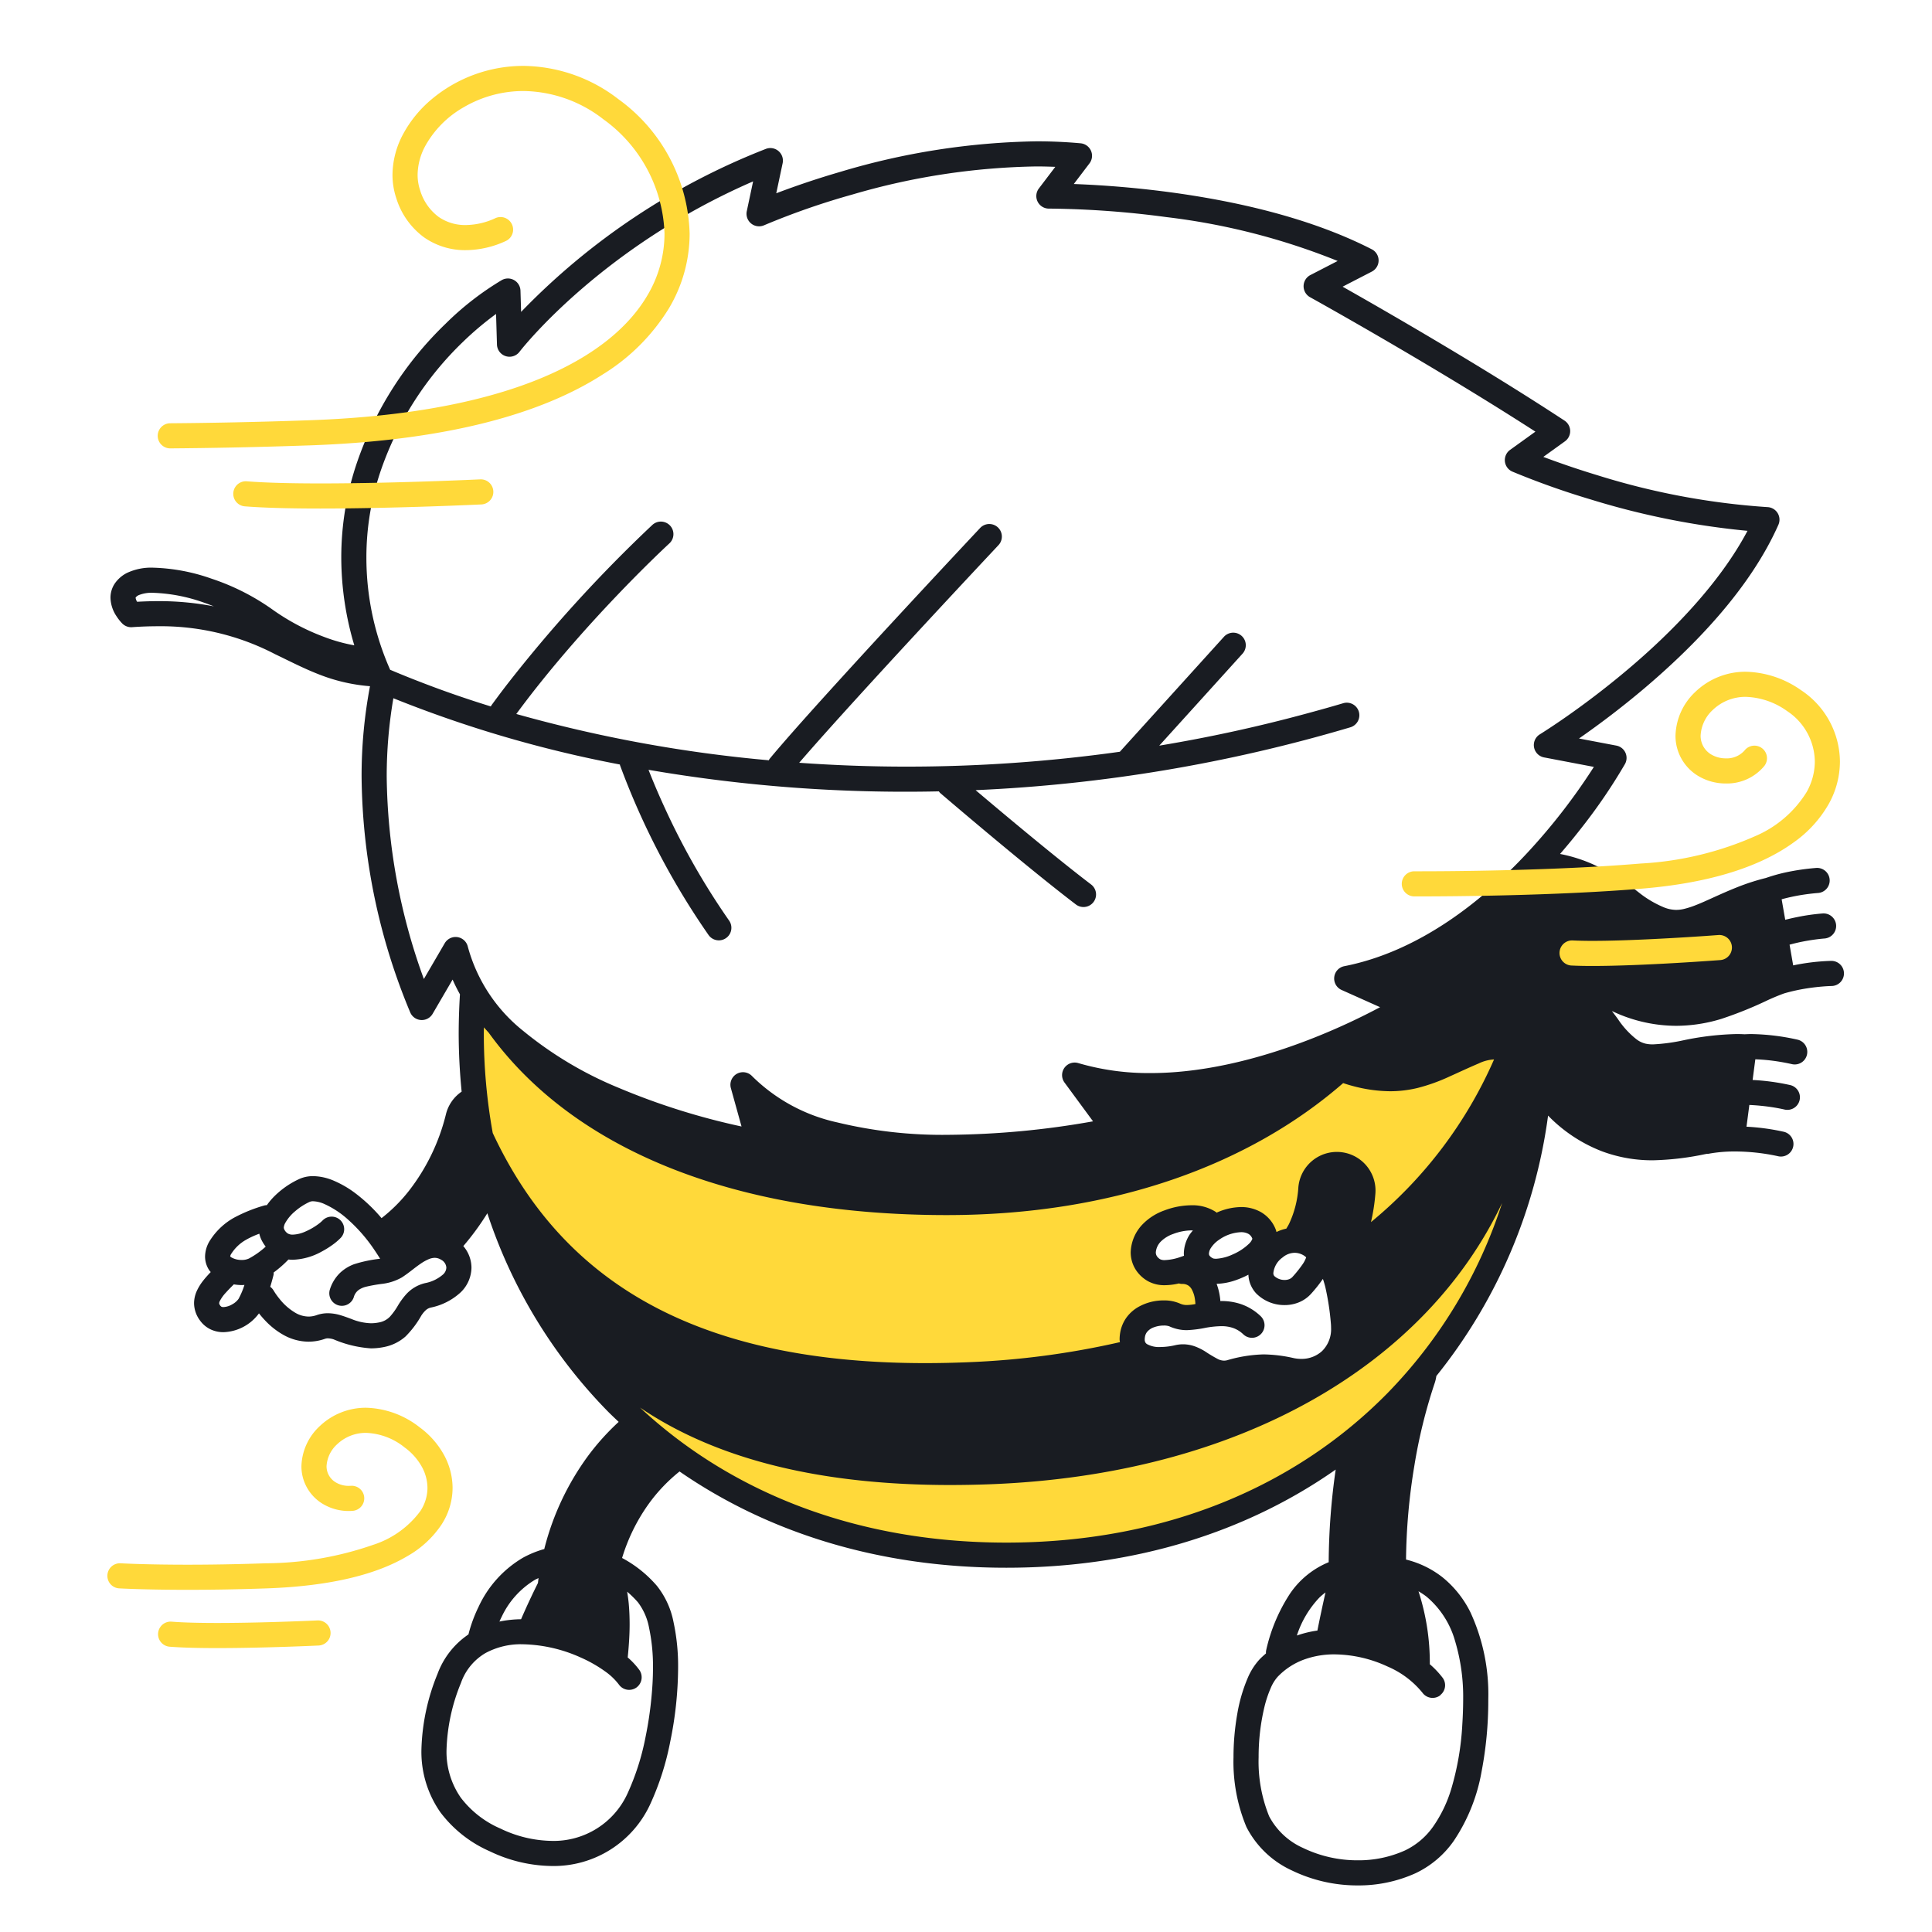 <svg xmlns="http://www.w3.org/2000/svg" width="200" height="200" fill="none"><path fill="#FFD93A" d="M145.745 104.128s-19 11.834-34.5 7.167l4.167 5.667s-28.333 6.333-38.5-4.667l1.667 6s-22.48-3.651-29.643-15.686a66.938 66.938 0 0 0-.153 4.317c0 29.859 21.6 54.065 55.386 54.065 33.787 0 55.386-24.206 55.386-54.065a64.627 64.627 0 0 0-2.027-16.178c-4.648 4.616-10.817 9.102-18.116 10.547l6.333 2.833Zm-12.148 37.623c-2.155-.512-6.543.931-8.379.151-1.835-.779-3.226-1.832-5.289-1.389a2.952 2.952 0 0 1-2.45-.315 2.958 2.958 0 0 1-.902-.887 2.972 2.972 0 0 1-.446-1.184c-.342-1.734 2.753-2.399 4.98-2.099 2.227.299 3.105-.456 3.105-.456s.206-.846-.78-2.922-5.457-.131-6.144-2.554c-.513-1.808 1.716-3.053 4.132-3.932 2.415-.879 3.258.871 3.258.871s.23-.388 3.145-.5c2.915-.113 2.383 2.461 2.383 2.461a10.043 10.043 0 0 1 4.314-.479c2.517.243 3.153 5.967 3.851 8.893.697 2.925-2.623 4.853-4.778 4.341Z"/><path fill="#191C22" d="M189.573 99.47a22.105 22.105 0 0 0-3.943.467l-.375-2.145c.453-.121.893-.227 1.294-.306a21.629 21.629 0 0 1 2.156-.319l.118-.01.031-.002a1.303 1.303 0 0 0 1.151-.873 1.284 1.284 0 0 0-.06-.994 1.3 1.3 0 0 0-1.249-.728c-.893.07-1.78.196-2.657.376-.386.078-.8.17-1.233.28l-.371-2.123c.696-.19 1.402-.342 2.114-.455a22.9 22.9 0 0 1 1.528-.187l.085-.007.022-.001a1.298 1.298 0 0 0 1.089-1.874 1.304 1.304 0 0 0-1.257-.72c-1.022.08-2.038.225-3.041.435-.734.155-1.458.357-2.167.602a22.76 22.76 0 0 0-2.978.96c-1.786.712-3.156 1.412-4.184 1.813a9.384 9.384 0 0 1-1.275.423c-.278.07-.562.107-.848.11a3.493 3.493 0 0 1-1.301-.274 10.851 10.851 0 0 1-2.604-1.555 24.142 24.142 0 0 0-4.656-2.864 15.668 15.668 0 0 0-3.466-1.098 65.714 65.714 0 0 0 2.295-2.797 57.022 57.022 0 0 0 4.424-6.51 1.297 1.297 0 0 0-.893-1.91l-3.865-.735a91.081 91.081 0 0 0 6.753-5.182c5.074-4.302 10.906-10.214 13.892-16.947a1.306 1.306 0 0 0-.083-1.207 1.297 1.297 0 0 0-1.041-.616 75.556 75.556 0 0 1-17.543-3.279 91.288 91.288 0 0 1-5.671-1.92l2.241-1.614a1.301 1.301 0 0 0-.046-2.142c-8.577-5.632-18.675-11.435-22.972-13.865l3.022-1.56a1.3 1.3 0 0 0-.004-2.312c-6.578-3.366-14.451-5.041-20.915-5.909a105.713 105.713 0 0 0-9.93-.848l1.621-2.133a1.298 1.298 0 0 0-.276-1.842 1.297 1.297 0 0 0-.64-.239 49.978 49.978 0 0 0-4.573-.204 74.419 74.419 0 0 0-20.27 3.151 87.326 87.326 0 0 0-6.664 2.227l.66-3.11a1.299 1.299 0 0 0-1.747-1.48 71.189 71.189 0 0 0-25.326 16.87l-.066-2.198a1.3 1.3 0 0 0-1.926-1.1 30.441 30.441 0 0 0-5.819 4.516 36.302 36.302 0 0 0-9.117 14.197 30.42 30.42 0 0 0-1.688 10.003c.006 3.082.46 6.147 1.348 9.098a17.249 17.249 0 0 1-3.138-.876 23.026 23.026 0 0 1-5.362-2.85 23.77 23.77 0 0 0-6.305-3.183 19.7 19.7 0 0 0-5.991-1.128 5.877 5.877 0 0 0-2.752.55 3.383 3.383 0 0 0-1.262 1.112c-.282.431-.43.934-.43 1.448.021.69.24 1.357.63 1.925.173.268.371.518.593.746a1.303 1.303 0 0 0 1.01.378 37.441 37.441 0 0 1 2.646-.097 25.58 25.58 0 0 1 12.157 2.889c1.568.75 3.083 1.544 4.777 2.184 1.621.617 3.322.998 5.052 1.133a49.775 49.775 0 0 0-.87 9.34 64.506 64.506 0 0 0 5.05 24.465 1.3 1.3 0 0 0 2.303.11l2.068-3.545c.23.522.482 1.033.761 1.526a68.225 68.225 0 0 0-.13 3.996c0 2.055.108 4.082.305 6.08a3.97 3.97 0 0 0-1.625 2.339 21.088 21.088 0 0 1-3.816 7.908 16.336 16.336 0 0 1-2.851 2.847 16.878 16.878 0 0 0-2.766-2.618 10.561 10.561 0 0 0-2.154-1.247 5.645 5.645 0 0 0-2.16-.483 3.46 3.46 0 0 0-1.418.288 8.945 8.945 0 0 0-2.773 1.976 7.029 7.029 0 0 0-.601.741 1.282 1.282 0 0 0-.232.024c-1.09.307-2.145.73-3.145 1.264a6.942 6.942 0 0 0-2.46 2.288v.001a3.196 3.196 0 0 0-.56 1.736c0 .51.152 1.008.437 1.43.046.067.1.121.15.182-.276.29-.539.578-.77.873-.261.326-.483.68-.66 1.057-.19.406-.292.848-.296 1.297.01.657.233 1.293.635 1.813.29.397.677.712 1.124.916.405.18.845.272 1.288.268a4.742 4.742 0 0 0 3.672-1.949c.24.306.498.598.771.876a7.837 7.837 0 0 0 1.8 1.376 5.36 5.36 0 0 0 2.562.679 5.107 5.107 0 0 0 1.7-.295h.002a.877.877 0 0 1 .3-.05c.205.008.407.044.602.109 1.223.525 2.527.839 3.855.929.435-.001.87-.043 1.297-.127a4.723 4.723 0 0 0 2.285-1.105 9.944 9.944 0 0 0 1.623-2.144c.136-.218.3-.416.488-.59.146-.127.32-.216.51-.258a6.45 6.45 0 0 0 3.073-1.565 3.603 3.603 0 0 0 1.13-2.566 3.451 3.451 0 0 0-.844-2.233 27.35 27.35 0 0 0 2.462-3.357l.024-.044a52.833 52.833 0 0 0 12.432 20.474c.378.385.774.753 1.165 1.126a25.167 25.167 0 0 0-3.158 3.505 27.7 27.7 0 0 0-4.497 9.472c-.017.064-.029.122-.045.185-.772.215-1.517.519-2.218.906a11.465 11.465 0 0 0-4.592 5.092 14.694 14.694 0 0 0-1.042 2.842 8.456 8.456 0 0 0-3.205 4.097 22.097 22.097 0 0 0-1.662 7.803 10.907 10.907 0 0 0 1.964 6.515 12.841 12.841 0 0 0 5.126 4.042 15.194 15.194 0 0 0 6.415 1.516 10.997 10.997 0 0 0 10.149-6.33 28.278 28.278 0 0 0 2.1-6.531c.525-2.508.798-5.061.817-7.623a21.618 21.618 0 0 0-.472-4.759 8.698 8.698 0 0 0-1.716-3.752 12.458 12.458 0 0 0-3.612-2.891c.143-.462.302-.939.5-1.439a18.95 18.95 0 0 1 2.52-4.519 17.185 17.185 0 0 1 2.93-2.998c9.089 6.283 20.563 9.969 33.822 9.965 13.397.004 24.969-3.759 34.101-10.161a69.317 69.317 0 0 0-.724 9.589 8.95 8.95 0 0 0-3.983 3.222 17.662 17.662 0 0 0-2.494 5.913 1.215 1.215 0 0 0-.015.307c-.23.199-.458.402-.674.627a6.683 6.683 0 0 0-1.202 1.882 16.391 16.391 0 0 0-1.1 3.781 25.714 25.714 0 0 0-.386 4.457 17.533 17.533 0 0 0 1.336 7.219 9.916 9.916 0 0 0 4.687 4.492 15.55 15.55 0 0 0 6.84 1.559 14.268 14.268 0 0 0 5.971-1.257c1.586-.75 2.95-1.9 3.956-3.336a18.62 18.62 0 0 0 2.891-7.196c.462-2.412.694-4.862.693-7.318l.001-.181c.079-3.091-.55-6.16-1.841-8.97a10.817 10.817 0 0 0-2.931-3.667 9.97 9.97 0 0 0-3.743-1.808c.035-3.25.322-6.493.86-9.699a54.046 54.046 0 0 1 2.094-8.53c.087-.25.148-.508.183-.77a54.565 54.565 0 0 0 11.568-26.959c.126.126.25.257.378.378a15.592 15.592 0 0 0 5.197 3.316c1.69.629 3.481.945 5.284.932a29.208 29.208 0 0 0 5.394-.635l.195-.035c.04-.004.078.008.119.001.916-.169 1.846-.25 2.777-.244a21.207 21.207 0 0 1 4.382.473l.06.014.013.003a1.298 1.298 0 0 0 1.565-.952 1.298 1.298 0 0 0-.941-1.572 23.099 23.099 0 0 0-3.883-.53l.295-2.252c.784.035 1.566.112 2.342.23a18.461 18.461 0 0 1 1.209.224l.06.014.013.003a1.299 1.299 0 0 0 .624-2.524 23.186 23.186 0 0 0-3.909-.532l.28-2.141c.824.031 1.645.112 2.459.244.401.065.736.13.967.178.116.024.205.044.264.057l.066.015.016.004a1.3 1.3 0 0 0 .613-2.527 23.255 23.255 0 0 0-4.839-.584c-.216.002-.435.012-.654.022a17.634 17.634 0 0 0-.786-.024c-1.846.04-3.684.253-5.49.635-1.056.236-2.13.382-3.211.435a3.47 3.47 0 0 1-.767-.074 2.504 2.504 0 0 1-.97-.474 8.908 8.908 0 0 1-1.891-2.069c-.199-.279-.414-.556-.623-.834.344.158.689.317 1.037.451a15.522 15.522 0 0 0 5.621 1.079 16.078 16.078 0 0 0 4.68-.721 40.364 40.364 0 0 0 4.859-1.965c.62-.279 1.163-.502 1.649-.675.786-.226 1.586-.4 2.394-.523a22.128 22.128 0 0 1 2.331-.233l.131-.004h.035a1.302 1.302 0 0 0 1.285-1.315 1.298 1.298 0 0 0-1.314-1.285ZM16.316 62.23c-.677 0-1.39.026-2.122.065a1.033 1.033 0 0 1-.156-.417l.008-.03a.855.855 0 0 1 .316-.24 3.576 3.576 0 0 1 1.52-.24c1.76.065 3.501.4 5.16.992.365.123.732.267 1.098.41a29.843 29.843 0 0 0-5.824-.54Zm7.654 67.52a4.302 4.302 0 0 1 1.542-1.43l.023-.014a9.13 9.13 0 0 1 1.31-.593c.044.201.109.396.195.583.126.268.282.521.464.754a8.599 8.599 0 0 1-1.727 1.227v.001a1.72 1.72 0 0 1-.762.153 2.125 2.125 0 0 1-1.03-.247l-.006-.004a.534.534 0 0 1-.149-.121.706.706 0 0 1 .14-.309Zm.727 4.706a1.929 1.929 0 0 1-.65.565 1.978 1.978 0 0 1-.91.287.522.522 0 0 1-.215-.036l-.106-.092c-.136-.194-.122-.233-.127-.269a.552.552 0 0 1 .064-.222 3.9 3.9 0 0 1 .64-.889c.222-.25.506-.538.813-.843a5.1 5.1 0 0 0 .809.074c.096 0 .193-.009.29-.015-.157.498-.36.981-.608 1.44Zm21.152-2.511a3.93 3.93 0 0 1-1.858.887 3.841 3.841 0 0 0-1.968 1.178 7.7 7.7 0 0 0-.804 1.098 6.83 6.83 0 0 1-.868 1.209 2.074 2.074 0 0 1-1.15.587 4.217 4.217 0 0 1-.801.079 5.744 5.744 0 0 1-2.019-.441c-.343-.124-.7-.263-1.099-.382a4.718 4.718 0 0 0-1.34-.215 3.475 3.475 0 0 0-1.16.196h.001c-.27.097-.555.148-.842.149a2.76 2.76 0 0 1-1.323-.365 5.955 5.955 0 0 1-1.665-1.445 7.979 7.979 0 0 1-.477-.643l-.117-.184-.026-.042-.004-.007v.001a1.289 1.289 0 0 0-.353-.396c.211-.692.337-1.215.342-1.233.012-.082.015-.166.01-.248.55-.403 1.063-.852 1.534-1.344.15.017.302.025.454.025a6.583 6.583 0 0 0 2.977-.842 9.561 9.561 0 0 0 1.137-.707c.299-.212.579-.451.836-.713a1.29 1.29 0 0 0 .363-.931 1.303 1.303 0 0 0-.835-1.185 1.304 1.304 0 0 0-1.413.326v-.001a3.72 3.72 0 0 1-.479.4 6.844 6.844 0 0 1-1.293.736 3.471 3.471 0 0 1-1.293.317.99.99 0 0 1-.525-.12 1.035 1.035 0 0 1-.394-.491l-.02-.105c.014-.176.067-.347.157-.499.263-.46.607-.867 1.015-1.204a6.375 6.375 0 0 1 1.512-.975.866.866 0 0 1 .357-.061c.4.019.793.115 1.157.282a9.405 9.405 0 0 1 2.502 1.66 16.453 16.453 0 0 1 2.612 2.995c.249.364.468.705.66 1.011l-.037.007c-.897.1-1.781.286-2.642.556a4.272 4.272 0 0 0-1.475.908 4.099 4.099 0 0 0-1.041 1.699 1.3 1.3 0 0 0 2.47.812c.083-.31.272-.582.533-.767.218-.143.458-.247.71-.31a15.686 15.686 0 0 1 1.68-.301 5.376 5.376 0 0 0 2.051-.666c.714-.458 1.337-1.012 1.938-1.416.26-.184.537-.34.828-.467a1.68 1.68 0 0 1 .64-.147c.238.004.47.075.67.205h.001a.98.98 0 0 1 .53.813 1.006 1.006 0 0 1-.356.717Zm6.09 35.415a8.821 8.821 0 0 1 3.454-3.827c.117-.065.239-.112.358-.171-.026.189-.046.358-.064.514a74.365 74.365 0 0 0-1.746 3.747 11.8 11.8 0 0 0-2.241.24c.073-.164.152-.332.238-.503Zm14.099-1.491a6.22 6.22 0 0 1 1.153 2.638c.288 1.374.424 2.775.406 4.178 0 1.012-.064 2.07-.169 3.134a37.804 37.804 0 0 1-.595 3.961 25.81 25.81 0 0 1-1.885 5.91 8.396 8.396 0 0 1-7.817 4.879 12.603 12.603 0 0 1-5.313-1.271 10.257 10.257 0 0 1-4.115-3.202 8.293 8.293 0 0 1-1.477-5 19.56 19.56 0 0 1 1.49-6.874 5.795 5.795 0 0 1 2.539-3.096 7.69 7.69 0 0 1 3.863-.912c2.09.045 4.15.52 6.05 1.395.855.378 1.67.842 2.431 1.383.56.385 1.057.855 1.47 1.394a1.3 1.3 0 0 0 1.813.308 1.314 1.314 0 0 0 .309-1.812 7.756 7.756 0 0 0-1.21-1.304c.117-1.161.197-2.31.198-3.399 0-.742-.028-1.459-.09-2.151a16.23 16.23 0 0 0-.168-1.257c.4.337.773.704 1.117 1.098Zm63.674-37.644.485-.188.666-.257-.666.257-.546.212.061-.024Zm3.061 1.947a1.964 1.964 0 0 1 1.246-.482c.329.003.651.095.932.266.096.058.184.127.263.206-.092.26-.22.506-.381.73-.316.454-.662.887-1.037 1.294a.857.857 0 0 1-.333.23 1.285 1.285 0 0 1-.479.086 1.553 1.553 0 0 1-1.06-.401.446.446 0 0 1-.105-.335 2.278 2.278 0 0 1 .953-1.594l-.734-.926.735.926Zm-3.129-1.933a1.328 1.328 0 0 1-.355.518 5.596 5.596 0 0 1-1.671 1.097 4.742 4.742 0 0 1-1.748.454l-.195-.014-.048-.01-.01-.003a.92.92 0 0 1-.4-.284.359.359 0 0 1-.067-.224c.015-.217.089-.425.214-.602.219-.328.501-.61.83-.828a4.224 4.224 0 0 1 2.261-.787c.273-.011.544.05.786.178a.94.94 0 0 1 .403.502v.003Zm-6.478-.457a3.742 3.742 0 0 0-.616 1.991c0 .073.011.147.016.22a8.81 8.81 0 0 1-.459.162 5.431 5.431 0 0 1-1.524.29 1.031 1.031 0 0 1-.443-.069.993.993 0 0 1-.38-.339.736.736 0 0 1-.11-.398c.038-.439.235-.848.555-1.15a3.43 3.43 0 0 1 1.262-.757 5.476 5.476 0 0 1 1.86-.362c.057 0 .107.006.161.008a5 5 0 0 0-.322.404Zm1.672 9.664h.001c.523-.096 1.054-.15 1.586-.162.406-.007.811.053 1.198.179.409.141.781.371 1.091.673a1.297 1.297 0 0 0 1.832-.053 1.298 1.298 0 0 0-.042-1.832 5.54 5.54 0 0 0-2.04-1.249 6.246 6.246 0 0 0-2.039-.318c-.032 0-.06.005-.092.005a6.528 6.528 0 0 0-.389-1.788 6.514 6.514 0 0 0 1.926-.358c.47-.16.926-.357 1.365-.588.027.72.312 1.407.803 1.936a4.11 4.11 0 0 0 2.946 1.211c.494.002.985-.09 1.445-.272a3.473 3.473 0 0 0 1.304-.909 14.9 14.9 0 0 0 1.214-1.53c.093.275.181.565.259.887.271 1.208.459 2.432.561 3.666.017.175.025.342.025.501a3.174 3.174 0 0 1-.928 2.413 3.127 3.127 0 0 1-2.164.814c-.261 0-.521-.028-.777-.082a14.789 14.789 0 0 0-3.115-.383 14.52 14.52 0 0 0-3.766.602 1.365 1.365 0 0 1-.33.044 1.472 1.472 0 0 1-.615-.151 14.827 14.827 0 0 1-1.371-.821 5.857 5.857 0 0 0-.982-.485 3.676 3.676 0 0 0-1.278-.236 3.604 3.604 0 0 0-.795.091h.001a7.058 7.058 0 0 1-1.552.192 2.563 2.563 0 0 1-1.376-.298.523.523 0 0 1-.181-.187.633.633 0 0 1-.062-.306c.001-.085.009-.171.024-.256.027-.178.097-.348.205-.494.184-.227.429-.398.705-.495a2.953 2.953 0 0 1 1.035-.188c.195-.007.389.02.574.08l.001.001a4.322 4.322 0 0 0 1.825.397c.662-.03 1.32-.114 1.968-.251ZM47.354 97.01a1.305 1.305 0 0 0-1.314.63l-2.162 3.706a62.843 62.843 0 0 1-3.846-20.97c0-2.713.23-5.42.69-8.094a125.501 125.501 0 0 0 23.451 6.86c.007.025.001.05.01.075a78.127 78.127 0 0 0 9.168 17.578 1.3 1.3 0 0 0 2.124-1.5 74.799 74.799 0 0 1-6.632-11.607 73.85 73.85 0 0 1-1.658-3.869l-.05-.127a156.91 156.91 0 0 0 30.057 2.23c.037.057.079.11.125.16.01.008 8.752 7.504 14.058 11.547a1.3 1.3 0 0 0 1.576-2.068c-2.593-1.975-6.088-4.845-8.924-7.214a658.383 658.383 0 0 1-3.032-2.55 161.23 161.23 0 0 0 38.788-6.505 1.31 1.31 0 0 0 .778-.626 1.316 1.316 0 0 0 .106-.993 1.307 1.307 0 0 0-.631-.775 1.298 1.298 0 0 0-.994-.099c-1.301.387-2.598.747-3.894 1.096a154.657 154.657 0 0 1-15.142 3.294l3.358-3.708 5.262-5.813a1.305 1.305 0 0 0 .336-.938 1.294 1.294 0 0 0-.861-1.16 1.301 1.301 0 0 0-1.402.353l-6.734 7.438-4.038 4.46a159.051 159.051 0 0 1-22.071 1.54c-3.8 0-7.51-.142-11.124-.399 1.508-1.752 3.645-4.137 5.977-6.7 1.807-1.987 3.73-4.08 5.565-6.066a1859.81 1859.81 0 0 1 8.348-8.973l.738-.788a1.299 1.299 0 1 0-1.895-1.78c-.001.002-4.253 4.529-9.101 9.777a998.19 998.19 0 0 0-7.056 7.71c-2.353 2.604-4.4 4.916-5.648 6.425-.027.044-.05.09-.072.136a143.471 143.471 0 0 1-26.141-4.792c.704-.954 1.422-1.896 2.15-2.814 2.846-3.589 5.796-6.858 8.225-9.404a149.584 149.584 0 0 1 3.938-3.981 104.946 104.946 0 0 1 1.433-1.367l.1-.093a1.3 1.3 0 0 0-1.76-1.914A146.35 146.35 0 0 0 52.39 70.984a109.07 109.07 0 0 0-1.53 2.048c-.022.031-.026.068-.045.1-2.491-.77-4.854-1.588-7.09-2.453a98.415 98.415 0 0 1-3.302-1.33c-.01-.003-.02-.002-.03-.005a28.612 28.612 0 0 1-2.464-11.637 27.818 27.818 0 0 1 1.545-9.152 33.705 33.705 0 0 1 8.467-13.179 32.407 32.407 0 0 1 3.41-2.875l.095 3.167a1.3 1.3 0 0 0 2.333.75l.018-.024c.446-.577 8.674-10.897 24.164-17.617l-.654 3.082a1.3 1.3 0 0 0 1.801 1.457l.033-.014a76.703 76.703 0 0 1 9.105-3.167 71.381 71.381 0 0 1 19.046-2.905c.65 0 1.301.017 1.952.043l-1.7 2.236a1.298 1.298 0 0 0-.127 1.37 1.302 1.302 0 0 0 1.175.716h.111c4.029.044 8.051.337 12.043.879a69.172 69.172 0 0 1 17.728 4.542l-2.825 1.458a1.301 1.301 0 0 0-.033 2.292l.611.34c2.636 1.476 13.341 7.524 22.718 13.578l-2.626 1.89a1.305 1.305 0 0 0-.532 1.194 1.295 1.295 0 0 0 .774 1.053 82.472 82.472 0 0 0 8.12 2.885 80.797 80.797 0 0 0 16.219 3.246c-2.893 5.468-7.898 10.558-12.369 14.33a88.459 88.459 0 0 1-6.425 4.94 72.469 72.469 0 0 1-2.525 1.686l-.138.086-.042.026a1.302 1.302 0 0 0 .435 2.386l5.161.983a62.896 62.896 0 0 1-6.848 8.851c-4.684 5.044-11.252 10.259-18.989 11.78a1.294 1.294 0 0 0-1.039 1.129 1.296 1.296 0 0 0 .761 1.332l3.984 1.783a67.66 67.66 0 0 1-6.384 2.981c-4.837 1.962-11.161 3.844-17.393 3.839a25.86 25.86 0 0 1-7.469-1.034 1.303 1.303 0 0 0-1.674 1.257 1.3 1.3 0 0 0 .252.758l2.953 4.015a88.172 88.172 0 0 1-14.957 1.396 46.27 46.27 0 0 1-11.504-1.281 17.992 17.992 0 0 1-8.823-4.783 1.3 1.3 0 0 0-2.207 1.231l1.103 3.971a71.405 71.405 0 0 1-12.699-3.994 38.784 38.784 0 0 1-9.89-5.893 16.728 16.728 0 0 1-5.746-8.73 1.303 1.303 0 0 0-1.074-.987Zm3.231 9.886c8.587 11.896 25.034 18.889 47.416 18.889 17.284 0 31.376-5.242 41.043-13.664.305.104.619.202.946.288h.001c1.275.354 2.59.541 3.913.556.957 0 1.91-.114 2.841-.338a18.937 18.937 0 0 0 3.318-1.191c.96-.429 1.879-.866 3.028-1.355l.003-.001a4.084 4.084 0 0 1 1.547-.405l.021.002a45.265 45.265 0 0 1-12.739 16.835c.222-.952.373-1.919.452-2.894a4 4 0 1 0-7.973-.65 10.31 10.31 0 0 1-.957 3.719c-.086.177-.189.333-.283.499a4.538 4.538 0 0 0-1.022.35c-.022-.075-.036-.152-.064-.225a3.557 3.557 0 0 0-1.513-1.816 4.118 4.118 0 0 0-2.108-.54 6.341 6.341 0 0 0-2.515.581c-.023-.019-.035-.046-.061-.064a4.432 4.432 0 0 0-2.552-.703 8.04 8.04 0 0 0-2.781.531c-.86.3-1.639.796-2.274 1.449a4.353 4.353 0 0 0-1.222 2.889 3.337 3.337 0 0 0 .505 1.775c.332.525.796.955 1.345 1.247.52.266 1.099.398 1.683.384a6.666 6.666 0 0 0 1.462-.184c.09.028.183.045.277.052h.021a1.13 1.13 0 0 1 .717.197c.128.1.235.226.313.369.157.294.263.612.313.941.033.19.054.382.063.575a5.31 5.31 0 0 1-.879.102 1.679 1.679 0 0 1-.75-.165l.001.001a4.048 4.048 0 0 0-1.651-.314 5.301 5.301 0 0 0-2.641.685c-.46.265-.863.619-1.183 1.043a3.735 3.735 0 0 0-.684 1.61c-.04.23-.06.462-.061.695 0 .097.025.19.033.287a85.318 85.318 0 0 1-15.664 2.076c-1.539.064-3.036.096-4.491.096-25.237 0-38.115-9.573-44.771-23.821a58.187 58.187 0 0 1-.924-10.362c0-.193.01-.383.011-.575.163.182.322.367.49.544Zm86.002 58.481a6.44 6.44 0 0 1 .628-.527 151.68 151.68 0 0 0-.838 3.944c-.724.102-1.435.274-2.125.515a10.278 10.278 0 0 1 2.335-3.932Zm11.098-.083a9.283 9.283 0 0 1 2.943 4.581 20.11 20.11 0 0 1 .839 6.015l-.001.164a41.562 41.562 0 0 1-.086 2.425 28.754 28.754 0 0 1-1.134 6.67 13.664 13.664 0 0 1-1.871 3.914 7.515 7.515 0 0 1-2.939 2.498 11.69 11.69 0 0 1-4.881 1.017 12.953 12.953 0 0 1-5.682-1.287 7.347 7.347 0 0 1-3.491-3.269 15.09 15.09 0 0 1-1.09-6.114c-.006-1.75.195-3.494.599-5.197.161-.676.381-1.337.658-1.974.172-.419.412-.808.709-1.15a7.207 7.207 0 0 1 2.707-1.78 9.117 9.117 0 0 1 3.205-.547c1.884.025 3.742.45 5.449 1.248a9.416 9.416 0 0 1 3.629 2.718 1.302 1.302 0 0 0 1.814.296c.031-.022.046-.055.073-.079a1.29 1.29 0 0 0 .224-1.735 9.086 9.086 0 0 0-1.345-1.427 23.924 23.924 0 0 0-1.172-7.55c.294.168.576.356.843.563Zm-4.079-21.05c-9.376 9.525-22.853 15.442-39.437 15.447-15.71-.005-28.625-5.32-37.913-13.977 8.227 5.569 19.17 8.014 32.112 8.014 1.298 0 2.615-.024 3.95-.072 26.084-.944 45.233-12.407 53.181-29.122a50.277 50.277 0 0 1-11.893 19.71Z"/><path fill="#FFD93A" d="m36.304 153.81-.2.007a2.611 2.611 0 0 1-1.374-.379 1.933 1.933 0 0 1-.926-1.65 3.305 3.305 0 0 1 1.103-2.284 4.297 4.297 0 0 1 2.995-1.174 6.745 6.745 0 0 1 3.989 1.511 6.221 6.221 0 0 1 1.747 1.945 4.59 4.59 0 0 1 .613 2.244 4.386 4.386 0 0 1-.735 2.394 9.78 9.78 0 0 1-4.885 3.496 34.347 34.347 0 0 1-11.097 1.91c-3.15.11-5.876.147-8.109.147-2.232 0-3.972-.037-5.15-.073a97.008 97.008 0 0 1-1.34-.051c-.3-.013-.445-.022-.445-.022a1.302 1.302 0 0 0-1.048 2.162c.229.257.55.414.895.434.023.001 2.566.15 7.088.15 2.261 0 5.017-.037 8.2-.149 6.781-.242 11.474-1.498 14.59-3.363a10.417 10.417 0 0 0 3.49-3.239 6.991 6.991 0 0 0 1.146-3.796 7.19 7.19 0 0 0-.944-3.514 8.829 8.829 0 0 0-2.472-2.767 9.343 9.343 0 0 0-5.533-2.019 6.904 6.904 0 0 0-4.789 1.891 5.874 5.874 0 0 0-1.91 4.167c0 .482.076.96.227 1.418a4.554 4.554 0 0 0 1.92 2.436 5.212 5.212 0 0 0 3.145.761 1.3 1.3 0 1 0-.19-2.593ZM17.561 170.466c1.358.107 3.102.143 4.942.143 4.9 0 10.461-.265 10.472-.265.171-.007.34-.048.495-.121a1.289 1.289 0 0 0 .675-.736 1.305 1.305 0 0 0-.352-1.407 1.296 1.296 0 0 0-.941-.333c-.001 0-.343.016-.936.04-1.78.074-5.804.222-9.413.222-1.802.001-3.505-.037-4.737-.135a1.3 1.3 0 1 0-.205 2.592ZM180.591 77.693a2.45 2.45 0 0 1-1.934.813 2.953 2.953 0 0 1-1.503-.397 2.236 2.236 0 0 1-1.107-1.95 3.875 3.875 0 0 1 1.258-2.665 4.87 4.87 0 0 1 3.433-1.355 7.723 7.723 0 0 1 4.261 1.47 6.34 6.34 0 0 1 2.87 5.236 6.447 6.447 0 0 1-.84 3.136 11.595 11.595 0 0 1-5.312 4.568 33.736 33.736 0 0 1-11.864 2.843c-8.987.754-20.155.804-22.835.803h-.6a1.299 1.299 0 0 0-.013 2.6h.613c2.717 0 13.909-.047 23.052-.812 7.265-.612 12.292-2.375 15.589-4.761a12.373 12.373 0 0 0 3.645-3.984 9.046 9.046 0 0 0 1.165-4.394 8.942 8.942 0 0 0-4.029-7.399 10.305 10.305 0 0 0-5.702-1.906 7.478 7.478 0 0 0-5.241 2.087 6.439 6.439 0 0 0-2.05 4.533 4.84 4.84 0 0 0 2.371 4.18 5.54 5.54 0 0 0 2.839.767 5.008 5.008 0 0 0 3.988-1.818 1.299 1.299 0 1 0-2.054-1.595ZM162.674 99.95c.65.033 1.383.047 2.174.047 5.283-.001 13.214-.61 13.231-.61a1.297 1.297 0 0 0 1.144-.89 1.295 1.295 0 0 0-.391-1.396 1.308 1.308 0 0 0-.951-.306c-.002 0-.49.037-1.312.094-2.46.17-7.893.508-11.721.508-.761 0-1.456-.014-2.043-.043a1.302 1.302 0 0 0-1.29 1.735 1.302 1.302 0 0 0 1.159.862ZM51.272 22.589c-.955.45-1.995.69-3.05.707a4.788 4.788 0 0 1-2.814-.842 5.33 5.33 0 0 1-1.922-2.773 5 5 0 0 1-.255-1.59 6.441 6.441 0 0 1 .812-3.017 10.462 10.462 0 0 1 3.956-3.97c1.88-1.101 4.018-1.682 6.196-1.682 2.998.044 5.9 1.07 8.259 2.92a15.17 15.17 0 0 1 6.336 11.843 12.51 12.51 0 0 1-1.775 6.4c-1.848 3.146-5.292 6.184-10.954 8.543-5.656 2.356-13.511 4.009-24.026 4.376-5.415.19-10.26.282-14.467.313a1.301 1.301 0 0 0 .019 2.6c4.23-.031 9.1-.123 14.539-.314 14.317-.507 24.038-3.32 30.292-7.355a20.87 20.87 0 0 0 6.839-6.846c1.391-2.334 2.128-5 2.133-7.717a17.751 17.751 0 0 0-7.382-13.926 16.312 16.312 0 0 0-9.813-3.437 14.793 14.793 0 0 0-9.509 3.451 12.354 12.354 0 0 0-2.938 3.578 9.033 9.033 0 0 0-1.117 4.24c-.002.82.13 1.635.388 2.412a7.933 7.933 0 0 0 2.886 4.073 7.392 7.392 0 0 0 4.316 1.32 10.02 10.02 0 0 0 4.128-.941 1.298 1.298 0 0 0 .353-2.137 1.3 1.3 0 0 0-1.43-.23ZM25.346 52.417c2.13.167 4.897.226 7.82.226 7.787 0 16.648-.423 16.659-.423a1.3 1.3 0 1 0-.124-2.597c-.002 0-.549.026-1.497.066-2.843.118-9.264.354-15.038.354-2.885 0-5.612-.06-7.615-.218a1.3 1.3 0 1 0-.205 2.592Z"/></svg>